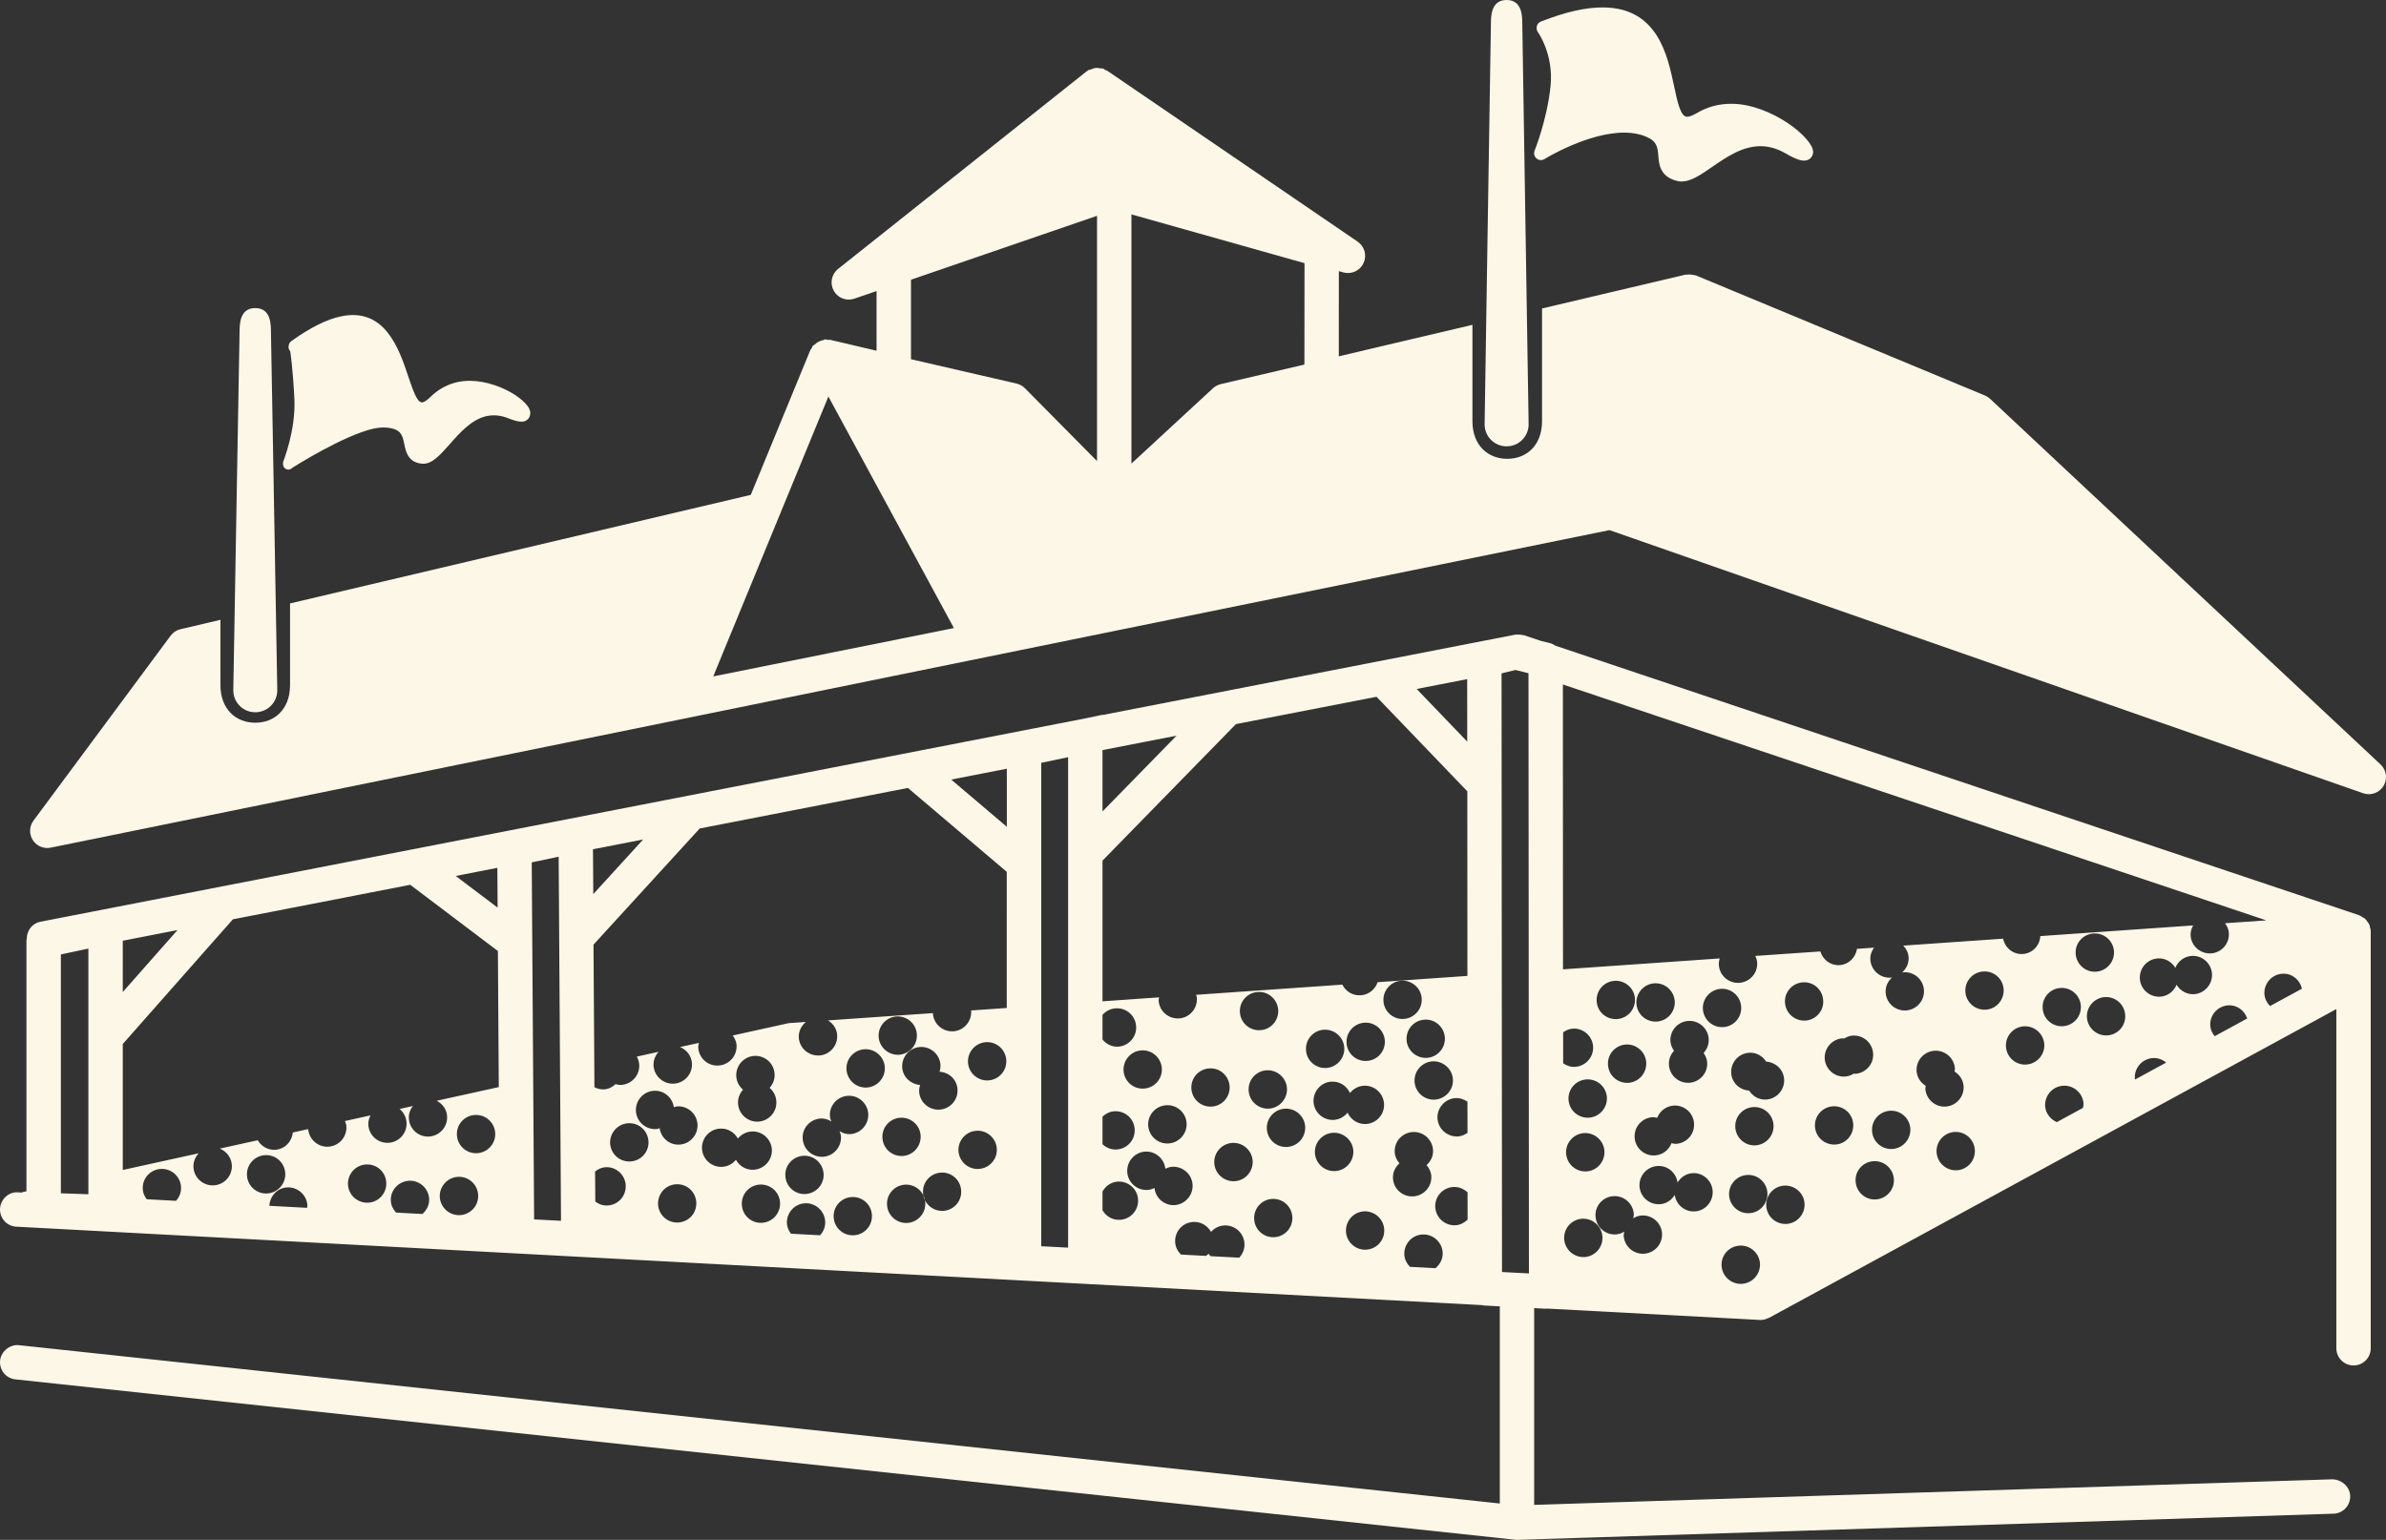 <?xml version="1.0" encoding="utf-8"?>
<!-- Generator: Adobe Illustrator 16.0.0, SVG Export Plug-In . SVG Version: 6.00 Build 0)  -->
<!DOCTYPE svg PUBLIC "-//W3C//DTD SVG 1.1//EN" "http://www.w3.org/Graphics/SVG/1.1/DTD/svg11.dtd">
<svg version="1.1" xmlns="http://www.w3.org/2000/svg" xmlns:xlink="http://www.w3.org/1999/xlink" x="0px" y="0px"
	 width="69.381px" height="44.788px" viewBox="0 0 69.381 44.788" enable-background="new 0 0 69.381 44.788" xml:space="preserve">
<rect x="0" y="0" width="69.381" height="44.788" fill="#333333" stroke="none"/>
<g id="Layer_1">
</g>
<g id="Layer_2">
	<g>
		<path fill="#FDF7E7" d="M68.938,27.06c0-0.001,0-0.002-0.001-0.003c-0.002-0.029-0.015-0.055-0.022-0.083
			c-0.006-0.025-0.006-0.053-0.016-0.076c-0.002-0.004-0.005-0.006-0.006-0.009c-0.001-0.001-0.002-0.002-0.003-0.004
			c-0.003-0.006-0.003-0.012-0.007-0.018c0-0.001-0.001-0.002-0.002-0.002c-0.01-0.021-0.029-0.037-0.043-0.057
			c-0.018-0.025-0.031-0.053-0.055-0.074c-0.001-0.001-0.002-0.004-0.003-0.005s-0.003-0.002-0.005-0.003
			c-0.004-0.004-0.008-0.008-0.013-0.012c-0.017-0.015-0.038-0.021-0.057-0.032c-0.03-0.02-0.058-0.04-0.091-0.054
			c-0.005-0.001-0.008-0.005-0.012-0.006c0,0-0.001-0.001-0.002-0.001c-0.004-0.001-0.007-0.003-0.01-0.004l-23.361-7.836
			c-0.049-0.034-0.104-0.062-0.164-0.076l-0.254-0.063l-0.492-0.165c-0.012-0.004-0.025-0.002-0.037-0.005
			c-0.025-0.007-0.051-0.008-0.078-0.011c-0.039-0.004-0.077-0.007-0.115-0.002c-0.008,0.001-0.016-0.002-0.024,0l-12.008,2.338
			V20.79l-0.452,0.096L1.174,26.81c-0.237,0.046-0.394,0.257-0.395,0.491c-0.003,0.019-0.01,0.035-0.01,0.055v7.293l-0.1,0.021
			c-0.015,0.003-0.025,0.012-0.039,0.017l-0.104-0.006c-0.262-0.027-0.511,0.197-0.525,0.473s0.196,0.511,0.473,0.525l42.631,2.282
			c0.016,0.002,0.029,0.01,0.045,0.011l0.462,0.024v5.735L0.553,39.126c-0.25-0.031-0.521,0.169-0.55,0.444
			c-0.029,0.274,0.169,0.521,0.444,0.55l43.611,4.665c0.017,0.002,0.034,0.003,0.052,0.003c0.001,0,0.001,0,0.001,0
			c0.005,0,0.011,0,0.016,0l23.729-0.761c0.276-0.009,0.493-0.24,0.484-0.516c-0.01-0.275-0.255-0.477-0.516-0.484l-23.213,0.744
			v-5.723l0.321,0.017c0.009,0.001,0.018,0.001,0.026,0.001s0.018-0.005,0.026-0.005l6.115,0.327l0.073,0.004
			c0.01,0.001,0.019,0.001,0.027,0.001c0.078,0,0.149-0.022,0.216-0.055c0.008-0.004,0.016-0.002,0.023-0.006l16.499-8.982v9.866
			c0,0.276,0.224,0.5,0.5,0.5s0.5-0.224,0.5-0.5V27.094c0-0.006-0.003-0.011-0.003-0.017S68.938,27.065,68.938,27.06z
			 M14.462,25.242l0.008,1.157l-1.219-0.921L14.462,25.242z M3.57,27.362l1.591-0.31L3.57,28.854V27.362z M2.57,34.736L1.77,34.708
			v-6.947L2.57,27.59V34.736z M5.118,34.927l-0.852-0.046c-0.061-0.082-0.106-0.174-0.114-0.283C4.126,34.291,4.357,34.023,4.664,34
			c0.308-0.023,0.574,0.205,0.6,0.513C5.276,34.671,5.218,34.817,5.118,34.927z M7.182,34.199c-0.023-0.309,0.206-0.575,0.516-0.6
			c0.307-0.023,0.574,0.207,0.596,0.514c0.023,0.307-0.207,0.575-0.514,0.6C7.475,34.736,7.203,34.505,7.182,34.199z M8.929,35.131
			l-1.096-0.059c0.015-0.278,0.221-0.512,0.505-0.535c0.307-0.021,0.575,0.206,0.601,0.516C8.94,35.08,8.931,35.104,8.929,35.131z
			 M10.721,34.98c-0.309,0.024-0.578-0.205-0.602-0.512c-0.021-0.307,0.208-0.576,0.516-0.598c0.307-0.023,0.573,0.205,0.596,0.512
			C11.256,34.689,11.027,34.957,10.721,34.98z M12.282,35.31l-0.765-0.041c-0.081-0.089-0.141-0.198-0.151-0.328
			c-0.025-0.306,0.205-0.571,0.516-0.597c0.304-0.023,0.57,0.207,0.597,0.513C12.491,35.037,12.41,35.198,12.282,35.31z
			 M13.391,35.342c-0.311,0.023-0.574-0.205-0.602-0.512c-0.021-0.308,0.207-0.575,0.516-0.6c0.309-0.023,0.576,0.207,0.598,0.515
			C13.928,35.051,13.697,35.318,13.391,35.342z M13.885,33.541c-0.309,0.023-0.574-0.207-0.598-0.512
			c-0.025-0.308,0.205-0.576,0.512-0.598c0.308-0.025,0.576,0.205,0.6,0.512S14.191,33.518,13.885,33.541z M12.699,32.017
			c0.165,0.086,0.287,0.243,0.301,0.442c0.024,0.307-0.205,0.573-0.514,0.598c-0.306,0.023-0.572-0.205-0.596-0.514
			c-0.012-0.14,0.036-0.269,0.114-0.373l-0.384,0.085c0.112,0.093,0.188,0.229,0.201,0.386c0.022,0.308-0.205,0.574-0.513,0.598
			c-0.309,0.023-0.575-0.207-0.597-0.514c-0.009-0.103,0.021-0.196,0.062-0.283l-0.743,0.164c0.018,0.048,0.037,0.095,0.042,0.148
			c0.023,0.307-0.205,0.574-0.515,0.598c-0.303,0.024-0.568-0.206-0.596-0.511l-0.447,0.099c-0.025,0.263-0.226,0.479-0.502,0.502
			c-0.219,0.016-0.414-0.1-0.518-0.277l-1.102,0.243c0.189,0.077,0.332,0.252,0.349,0.471c0.023,0.308-0.207,0.573-0.512,0.597
			c-0.309,0.024-0.578-0.205-0.603-0.512c-0.012-0.162,0.049-0.311,0.152-0.42L3.57,34.03v-3.664l3.202-3.627l5.157-1.004
			l2.549,1.926l0.026,3.958L12.699,32.017z M15.531,35.467l-0.069-10.384l0.783-0.165l0.068,10.59L15.531,35.467z M17.243,24.701
			l1.459-0.284l-1.45,1.588L17.243,24.701z M17.681,35.062c-0.141,0.011-0.268-0.035-0.371-0.113l-0.006-0.875
			c0.083-0.065,0.18-0.115,0.294-0.124c0.305-0.024,0.572,0.206,0.596,0.513C18.217,34.772,17.988,35.039,17.681,35.062z
			 M18.343,33.781c-0.31,0.025-0.575-0.203-0.601-0.511c-0.021-0.308,0.207-0.575,0.516-0.599c0.308-0.025,0.574,0.207,0.598,0.513
			C18.881,33.492,18.65,33.76,18.343,33.781z M19.733,35.557c-0.304,0.025-0.574-0.205-0.597-0.512
			c-0.021-0.309,0.205-0.576,0.512-0.599c0.309-0.024,0.575,0.204,0.598,0.513C20.27,35.268,20.042,35.534,19.733,35.557z
			 M19.768,33.291c-0.296,0.023-0.546-0.19-0.587-0.476c-0.03,0.008-0.057,0.022-0.089,0.025c-0.307,0.024-0.577-0.208-0.6-0.513
			c-0.021-0.307,0.204-0.576,0.515-0.6c0.293-0.022,0.546,0.191,0.588,0.478c0.029-0.008,0.056-0.022,0.087-0.024
			c0.308-0.025,0.574,0.205,0.6,0.511C20.304,33.001,20.074,33.268,19.768,33.291z M21.012,33.938
			c-0.306,0.023-0.572-0.206-0.598-0.512c-0.022-0.308,0.207-0.576,0.512-0.599c0.225-0.018,0.427,0.103,0.53,0.288
			c0.093-0.113,0.229-0.191,0.388-0.204c0.307-0.024,0.574,0.206,0.6,0.513c0.021,0.307-0.209,0.574-0.518,0.598
			c-0.224,0.018-0.425-0.103-0.526-0.288C21.306,33.848,21.17,33.927,21.012,33.938z M22.574,32.025
			c0.025,0.305-0.207,0.574-0.512,0.598c-0.308,0.023-0.577-0.207-0.6-0.514c-0.013-0.159,0.045-0.306,0.144-0.414
			c-0.109-0.094-0.185-0.229-0.196-0.384c-0.021-0.306,0.207-0.573,0.516-0.599c0.309-0.021,0.576,0.208,0.597,0.516
			c0.013,0.158-0.045,0.304-0.145,0.413C22.488,31.734,22.563,31.869,22.574,32.025z M22.164,35.566
			c-0.301,0.023-0.57-0.204-0.592-0.512c-0.024-0.307,0.203-0.574,0.51-0.599c0.312-0.024,0.579,0.208,0.6,0.514
			C22.703,35.275,22.477,35.543,22.164,35.566z M24.133,32.473c-0.025-0.309,0.206-0.578,0.516-0.6
			c0.305-0.023,0.571,0.206,0.598,0.514c0.022,0.307-0.207,0.574-0.516,0.6c-0.118,0.008-0.225-0.029-0.319-0.085
			c0.018,0.047,0.037,0.093,0.041,0.145c0.024,0.305-0.208,0.574-0.511,0.599c-0.309,0.021-0.577-0.207-0.6-0.515
			c-0.027-0.307,0.205-0.573,0.51-0.597c0.12-0.01,0.228,0.027,0.322,0.084C24.157,32.57,24.137,32.524,24.133,32.473z
			 M23.35,33.617c0.307-0.023,0.574,0.207,0.598,0.514c0.025,0.307-0.205,0.572-0.516,0.598c-0.304,0.023-0.572-0.206-0.594-0.514
			C22.811,33.909,23.042,33.643,23.35,33.617z M23.848,35.929l-0.847-0.045c-0.062-0.082-0.109-0.176-0.118-0.286
			c-0.022-0.307,0.205-0.575,0.512-0.599c0.308-0.022,0.574,0.208,0.6,0.516C24.006,35.673,23.948,35.819,23.848,35.929z
			 M24.841,35.928c-0.31,0.025-0.575-0.205-0.599-0.511c-0.024-0.308,0.205-0.576,0.514-0.599c0.308-0.023,0.574,0.205,0.598,0.512
			C25.376,35.638,25.148,35.906,24.841,35.928z M25.215,31.631c-0.309,0.023-0.574-0.206-0.6-0.514
			c-0.024-0.307,0.205-0.573,0.516-0.598c0.305-0.023,0.572,0.205,0.598,0.513C25.75,31.34,25.521,31.608,25.215,31.631z
			 M27.842,31.676c0.025,0.307-0.207,0.575-0.514,0.598c-0.306,0.023-0.576-0.205-0.6-0.512c-0.005-0.072,0.007-0.141,0.026-0.205
			c-0.271-0.021-0.499-0.227-0.519-0.504c-0.023-0.307,0.207-0.575,0.514-0.6c0.307-0.021,0.574,0.207,0.598,0.516
			c0.005,0.071-0.007,0.14-0.026,0.204C27.596,31.19,27.822,31.396,27.842,31.676z M26.148,30.678
			c-0.305,0.021-0.574-0.207-0.598-0.516c-0.022-0.306,0.207-0.572,0.513-0.597c0.309-0.022,0.575,0.207,0.597,0.513
			C26.685,30.385,26.455,30.652,26.148,30.678z M26.172,32.511c0.306-0.022,0.576,0.205,0.598,0.513
			c0.021,0.308-0.207,0.574-0.512,0.598c-0.307,0.024-0.574-0.205-0.598-0.514C25.636,32.801,25.865,32.535,26.172,32.511z
			 M26.392,35.57c-0.308,0.023-0.575-0.208-0.598-0.514c-0.024-0.307,0.204-0.574,0.513-0.599c0.307-0.022,0.575,0.206,0.598,0.515
			C26.928,35.279,26.697,35.546,26.392,35.57z M27.437,35.219c-0.306,0.021-0.575-0.207-0.596-0.516
			c-0.025-0.305,0.202-0.572,0.511-0.596s0.574,0.206,0.596,0.512C27.975,34.928,27.744,35.195,27.437,35.219z M28.469,33.999
			c-0.304,0.023-0.572-0.204-0.598-0.513c-0.021-0.305,0.209-0.574,0.514-0.596c0.309-0.025,0.576,0.207,0.6,0.512
			C29.009,33.709,28.777,33.977,28.469,33.999z M28.746,31.424c-0.307,0.023-0.572-0.205-0.598-0.512
			c-0.021-0.308,0.207-0.574,0.516-0.599c0.309-0.023,0.572,0.206,0.597,0.514C29.283,31.133,29.056,31.4,28.746,31.424z
			 M29.277,29.318l-1.039,0.072c0,0.002,0.002,0.004,0.002,0.007c0.02,0.306-0.205,0.575-0.512,0.599
			c-0.309,0.023-0.578-0.207-0.601-0.514c0-0.005,0.002-0.01,0.002-0.015l-3.051,0.212c0.145,0.091,0.252,0.238,0.265,0.422
			c0.023,0.306-0.207,0.574-0.511,0.598c-0.311,0.021-0.581-0.207-0.604-0.512c-0.013-0.187,0.073-0.351,0.206-0.463l-0.5,0.035
			l-1.627,0.359c0.058,0.08,0.103,0.17,0.111,0.275c0.021,0.309-0.209,0.575-0.515,0.598c-0.309,0.025-0.573-0.203-0.598-0.512
			c-0.005-0.051,0.009-0.098,0.017-0.145l-0.547,0.12c0.188,0.078,0.328,0.25,0.346,0.466c0.022,0.307-0.207,0.576-0.516,0.598
			c-0.304,0.025-0.574-0.207-0.6-0.512c-0.011-0.158,0.047-0.305,0.146-0.414l-0.633,0.14c0.037,0.067,0.062,0.142,0.069,0.224
			c0.025,0.307-0.207,0.574-0.514,0.6c-0.062,0.004-0.118-0.008-0.175-0.022c-0.088,0.082-0.198,0.142-0.329,0.151
			c-0.104,0.008-0.198-0.021-0.284-0.062l-0.006-0.989l-0.021-3.158l3.089-3.379l6.054-1.179l2.874,2.44V29.318z M29.277,24.048
			l-1.618-1.374l1.618-0.315V24.048z M31.059,36.289l-0.781-0.041V22.188l0.781-0.165V36.289z M42.673,32.948
			c-0.079,0.056-0.168,0.098-0.271,0.106c-0.309,0.021-0.577-0.209-0.602-0.515c-0.021-0.307,0.211-0.576,0.516-0.599
			c0.132-0.01,0.254,0.034,0.355,0.104L42.673,32.948z M41.646,30.871c0.307-0.021,0.577,0.207,0.602,0.514
			c0.023,0.306-0.209,0.574-0.517,0.598c-0.309,0.023-0.573-0.207-0.598-0.514C41.112,31.164,41.338,30.896,41.646,30.871z
			 M40.901,30.256c-0.021-0.309,0.208-0.576,0.515-0.598c0.305-0.025,0.572,0.205,0.598,0.512c0.023,0.306-0.207,0.574-0.513,0.598
			S40.924,30.561,40.901,30.256z M42.663,19.753l0.002,1.818l-1.471-1.532L42.663,19.753z M32.059,21.817l2.153-0.419l-2.153,2.203
			V21.817z M32.059,25.032l3.88-3.971l4.088-0.795l2.64,2.75l0.003,5.369l-2.611,0.183c-0.068,0.206-0.254,0.363-0.485,0.38
			c-0.233,0.019-0.442-0.11-0.542-0.309l-4.252,0.296c0.008,0.029,0.021,0.056,0.024,0.087c0.02,0.306-0.205,0.575-0.512,0.599
			c-0.309,0.023-0.578-0.207-0.601-0.514c-0.002-0.034,0.009-0.064,0.012-0.098l-1.644,0.115V25.032z M36.822,31.131
			c0.307-0.022,0.577,0.207,0.6,0.515c0.021,0.306-0.209,0.574-0.515,0.599c-0.309,0.021-0.575-0.207-0.598-0.516
			C36.284,31.422,36.514,31.154,36.822,31.131z M36.055,29.451c-0.025-0.307,0.205-0.575,0.513-0.598
			c0.308-0.025,0.574,0.207,0.6,0.512c0.022,0.308-0.205,0.576-0.513,0.598C36.346,29.988,36.077,29.758,36.055,29.451z
			 M35.755,31.589c0.024,0.306-0.208,0.573-0.51,0.597c-0.31,0.024-0.577-0.205-0.601-0.512c-0.025-0.309,0.205-0.576,0.514-0.598
			C35.465,31.052,35.73,31.281,35.755,31.589z M33.904,32.147c0.307-0.024,0.576,0.206,0.6,0.513
			c0.021,0.306-0.209,0.574-0.518,0.598c-0.308,0.023-0.572-0.205-0.598-0.512C33.365,32.438,33.596,32.17,33.904,32.147z
			 M33.27,31.662c-0.308,0.024-0.576-0.205-0.598-0.513c-0.022-0.306,0.205-0.573,0.512-0.597c0.309-0.023,0.574,0.205,0.6,0.513
			C33.807,31.372,33.578,31.639,33.27,31.662z M32.059,29.519c0.093-0.107,0.226-0.18,0.379-0.19
			c0.309-0.023,0.576,0.205,0.598,0.514c0.025,0.306-0.205,0.574-0.514,0.6c-0.188,0.013-0.353-0.074-0.463-0.208V29.519z
			 M32.059,32.479c0.09-0.085,0.204-0.146,0.338-0.156c0.309-0.023,0.574,0.205,0.597,0.512c0.024,0.308-0.204,0.574-0.513,0.598
			c-0.163,0.014-0.312-0.049-0.422-0.152V32.479z M32.58,35.479c-0.222,0.018-0.417-0.099-0.521-0.276v-0.547
			c0.089-0.156,0.241-0.272,0.437-0.287c0.306-0.023,0.574,0.205,0.597,0.514C33.115,35.188,32.887,35.455,32.58,35.479z
			 M33.571,34.555c-0.06,0.027-0.123,0.049-0.192,0.055c-0.31,0.023-0.578-0.207-0.6-0.515c-0.022-0.306,0.208-0.575,0.514-0.599
			c0.3-0.021,0.561,0.2,0.593,0.497c0.06-0.028,0.123-0.05,0.192-0.056c0.307-0.022,0.578,0.209,0.6,0.516
			c0.021,0.305-0.208,0.572-0.512,0.598C33.864,35.073,33.603,34.852,33.571,34.555z M36.034,36.581L35.2,36.537
			c-0.019-0.024-0.041-0.044-0.056-0.07c-0.022,0.025-0.053,0.042-0.079,0.062l-0.723-0.039c-0.094-0.091-0.159-0.21-0.169-0.35
			c-0.025-0.308,0.207-0.575,0.512-0.598c0.226-0.018,0.429,0.104,0.53,0.289c0.093-0.104,0.223-0.175,0.372-0.187
			c0.309-0.022,0.576,0.206,0.599,0.515C36.199,36.323,36.138,36.472,36.034,36.581z M35.91,34.356
			c-0.309,0.022-0.574-0.208-0.6-0.513c-0.023-0.307,0.207-0.576,0.516-0.6c0.304-0.023,0.574,0.207,0.599,0.514
			C36.447,34.064,36.215,34.334,35.91,34.356z M37.066,35.984c-0.307,0.023-0.574-0.205-0.596-0.512
			c-0.025-0.307,0.204-0.576,0.51-0.6c0.309-0.023,0.575,0.207,0.599,0.514C37.602,35.694,37.373,35.961,37.066,35.984z
			 M37.437,33.359c-0.308,0.025-0.575-0.205-0.599-0.512c-0.023-0.308,0.207-0.576,0.513-0.599c0.309-0.024,0.577,0.207,0.601,0.513
			C37.974,33.069,37.746,33.336,37.437,33.359z M37.977,30.55c-0.023-0.308,0.203-0.575,0.512-0.599
			c0.307-0.023,0.575,0.206,0.6,0.514c0.022,0.305-0.208,0.573-0.514,0.598C38.266,31.086,37.999,30.855,37.977,30.55z
			 M38.707,31.461c0.242-0.019,0.454,0.122,0.549,0.33c0.093-0.117,0.229-0.198,0.392-0.211c0.304-0.023,0.573,0.207,0.597,0.514
			s-0.205,0.575-0.514,0.598c-0.241,0.017-0.452-0.122-0.546-0.33c-0.094,0.117-0.23,0.198-0.393,0.211
			c-0.306,0.021-0.57-0.207-0.596-0.512C38.175,31.754,38.4,31.484,38.707,31.461z M38.236,33.548
			c-0.023-0.308,0.207-0.575,0.515-0.599c0.306-0.023,0.577,0.208,0.601,0.514c0.021,0.307-0.21,0.575-0.516,0.598
			C38.528,34.084,38.262,33.855,38.236,33.548z M39.736,36.348c-0.303,0.022-0.573-0.207-0.597-0.514
			c-0.021-0.307,0.205-0.576,0.511-0.6c0.307-0.021,0.577,0.207,0.6,0.516C40.275,36.057,40.045,36.324,39.736,36.348z
			 M39.754,30.857c-0.309,0.025-0.575-0.205-0.598-0.512c-0.023-0.308,0.207-0.574,0.512-0.598c0.307-0.025,0.574,0.205,0.6,0.512
			C40.291,30.568,40.062,30.836,39.754,30.857z M40.229,29.122c-0.023-0.306,0.207-0.573,0.512-0.597
			c0.307-0.023,0.578,0.207,0.6,0.512c0.022,0.307-0.208,0.574-0.514,0.599S40.251,29.432,40.229,29.122z M40.506,34.285
			c-0.014-0.179,0.064-0.337,0.188-0.449c-0.073-0.086-0.128-0.189-0.137-0.311c-0.025-0.307,0.204-0.573,0.513-0.599
			c0.308-0.022,0.575,0.206,0.6,0.515c0.014,0.178-0.064,0.336-0.188,0.448c0.073,0.086,0.129,0.188,0.138,0.311
			c0.022,0.306-0.207,0.573-0.516,0.597C40.798,34.82,40.528,34.592,40.506,34.285z M41.74,36.887l-0.741-0.04
			c-0.088-0.09-0.152-0.206-0.163-0.341c-0.023-0.307,0.207-0.576,0.512-0.599c0.305-0.024,0.578,0.206,0.602,0.513
			C41.965,36.608,41.876,36.775,41.74,36.887z M42.334,35.637c-0.305,0.023-0.575-0.207-0.598-0.514
			c-0.025-0.309,0.209-0.574,0.512-0.598c0.165-0.013,0.315,0.051,0.426,0.156l0.001,0.793
			C42.584,35.562,42.469,35.626,42.334,35.637z M43.676,36.998l-0.013-17.413l0.406-0.098l0.377,0.095l0.013,17.457L43.676,36.998z
			 M45.446,19.909L65.9,26.77l-1.2,0.083c0.059,0.081,0.104,0.172,0.111,0.278c0.025,0.31-0.207,0.574-0.511,0.599
			c-0.309,0.022-0.575-0.206-0.601-0.513c-0.008-0.109,0.025-0.209,0.074-0.3l-4.443,0.31c-0.018,0.272-0.223,0.5-0.507,0.521
			c-0.28,0.021-0.521-0.177-0.575-0.446l-2.904,0.202c0.084,0.089,0.145,0.201,0.154,0.332c0.015,0.182-0.066,0.343-0.193,0.454
			c0.015-0.002,0.025-0.01,0.04-0.011c0.309-0.024,0.577,0.205,0.6,0.512c0.023,0.307-0.207,0.574-0.515,0.598
			c-0.306,0.024-0.575-0.205-0.598-0.513c-0.014-0.181,0.066-0.34,0.191-0.451c-0.015,0.002-0.025,0.01-0.04,0.011
			c-0.302,0.021-0.57-0.205-0.596-0.514c-0.011-0.135,0.034-0.257,0.106-0.359l-0.494,0.035c-0.04,0.249-0.238,0.452-0.499,0.473
			c-0.267,0.02-0.493-0.153-0.567-0.398l-1.891,0.131c0.025,0.058,0.047,0.119,0.053,0.186c0.024,0.305-0.207,0.572-0.514,0.596
			c-0.31,0.023-0.576-0.205-0.599-0.512c-0.006-0.068,0.005-0.135,0.023-0.197l-4.556,0.317L45.446,19.909z M60.357,27.749
			c-0.024-0.308,0.205-0.575,0.516-0.597c0.307-0.024,0.574,0.205,0.598,0.512c0.023,0.306-0.209,0.574-0.513,0.598
			C60.647,28.285,60.383,28.057,60.357,27.749z M60.507,29.249c0.025,0.306-0.205,0.575-0.513,0.599
			c-0.307,0.024-0.574-0.207-0.596-0.513c-0.025-0.308,0.204-0.576,0.511-0.599C60.215,28.711,60.484,28.943,60.507,29.249z
			 M51.365,31.981c-0.212,0.017-0.396-0.093-0.503-0.26c-0.273-0.017-0.501-0.224-0.521-0.503c-0.022-0.306,0.205-0.574,0.514-0.597
			c0.21-0.017,0.396,0.091,0.503,0.257c0.272,0.02,0.499,0.225,0.521,0.504C51.903,31.689,51.673,31.957,51.365,31.981z
			 M51.57,32.712c0.024,0.31-0.207,0.576-0.513,0.601c-0.307,0.023-0.573-0.207-0.597-0.514c-0.024-0.308,0.205-0.574,0.511-0.598
			C51.28,32.176,51.549,32.407,51.57,32.712z M49.641,30.896c0.025,0.306-0.207,0.573-0.511,0.597
			c-0.308,0.023-0.577-0.205-0.6-0.513c-0.012-0.161,0.047-0.308,0.148-0.417c-0.055-0.079-0.097-0.167-0.104-0.27
			c-0.025-0.305,0.204-0.574,0.514-0.598c0.305-0.022,0.574,0.207,0.597,0.514c0.013,0.161-0.047,0.308-0.147,0.417
			C49.592,30.705,49.634,30.793,49.641,30.896z M46.211,32.508c-0.311,0.023-0.576-0.207-0.6-0.513
			c-0.024-0.308,0.205-0.575,0.516-0.599c0.309-0.021,0.573,0.206,0.598,0.512C46.748,32.217,46.516,32.483,46.211,32.508z
			 M46.654,33.471c0.021,0.306-0.205,0.576-0.513,0.6c-0.311,0.022-0.575-0.207-0.601-0.516c-0.022-0.305,0.207-0.574,0.516-0.598
			C46.363,32.936,46.629,33.166,46.654,33.471z M46.429,29.129c-0.025-0.309,0.207-0.576,0.513-0.6
			c0.307-0.023,0.577,0.207,0.6,0.514c0.021,0.307-0.209,0.574-0.515,0.598C46.719,29.664,46.449,29.436,46.429,29.129z
			 M47.268,30.381c0.309-0.022,0.578,0.207,0.601,0.515c0.022,0.306-0.205,0.573-0.513,0.599c-0.311,0.022-0.574-0.207-0.598-0.515
			C46.732,30.675,46.963,30.406,47.268,30.381z M47.585,29.201c-0.021-0.309,0.208-0.577,0.516-0.6
			c0.306-0.023,0.572,0.207,0.598,0.514c0.022,0.307-0.208,0.574-0.513,0.598C47.875,29.736,47.61,29.508,47.585,29.201z
			 M48.048,32.495c0.049-0.004,0.094,0.009,0.141,0.017c0.074-0.191,0.252-0.337,0.474-0.355c0.307-0.022,0.576,0.207,0.597,0.514
			c0.023,0.307-0.204,0.573-0.511,0.598c-0.05,0.004-0.097-0.009-0.144-0.018c-0.076,0.193-0.254,0.339-0.474,0.355
			c-0.307,0.025-0.575-0.206-0.598-0.512C47.508,32.787,47.738,32.519,48.048,32.495z M49.518,29.359
			c-0.023-0.305,0.207-0.572,0.515-0.598c0.308-0.023,0.574,0.208,0.597,0.514c0.023,0.308-0.205,0.576-0.512,0.599
			C49.809,29.896,49.542,29.668,49.518,29.359z M45.454,30.026c0.079-0.056,0.168-0.099,0.272-0.106
			c0.305-0.025,0.574,0.205,0.598,0.512c0.025,0.307-0.209,0.574-0.516,0.598c-0.132,0.01-0.253-0.034-0.354-0.104V30.026z
			 M46.084,36.562c-0.309,0.022-0.574-0.209-0.6-0.516c-0.023-0.305,0.203-0.572,0.515-0.598c0.303-0.021,0.572,0.207,0.597,0.516
			C46.619,36.271,46.388,36.539,46.084,36.562z M47.814,36.465c-0.305,0.024-0.573-0.204-0.599-0.512
			c-0.004-0.045,0.01-0.086,0.016-0.129c-0.07,0.042-0.149,0.073-0.237,0.08c-0.308,0.023-0.572-0.207-0.598-0.514
			c-0.027-0.309,0.205-0.576,0.512-0.598c0.309-0.023,0.574,0.205,0.6,0.514c0.003,0.045-0.009,0.086-0.017,0.129
			c0.072-0.043,0.15-0.074,0.239-0.081c0.305-0.024,0.574,0.206,0.599,0.514C48.35,36.174,48.121,36.441,47.814,36.465z
			 M49.289,35.234c-0.294,0.022-0.548-0.189-0.59-0.478c-0.091,0.146-0.239,0.255-0.424,0.269c-0.309,0.024-0.575-0.205-0.601-0.512
			c-0.021-0.307,0.209-0.576,0.515-0.598c0.297-0.023,0.55,0.19,0.591,0.478c0.092-0.146,0.24-0.255,0.426-0.27
			c0.304-0.024,0.572,0.206,0.595,0.513C49.822,34.943,49.595,35.213,49.289,35.234z M50.661,37.341
			c-0.306,0.024-0.574-0.205-0.6-0.513c-0.023-0.309,0.207-0.574,0.515-0.597c0.307-0.024,0.575,0.204,0.601,0.511
			C51.197,37.05,50.969,37.318,50.661,37.341z M50.878,35.286c-0.306,0.024-0.575-0.206-0.598-0.514
			c-0.023-0.305,0.209-0.573,0.515-0.597c0.307-0.023,0.575,0.206,0.598,0.514C51.414,34.996,51.184,35.264,50.878,35.286z
			 M51.961,35.598c-0.311,0.024-0.577-0.207-0.601-0.514c-0.022-0.307,0.205-0.574,0.511-0.599c0.309-0.022,0.579,0.206,0.602,0.515
			C52.494,35.307,52.266,35.574,51.961,35.598z M51.905,29.17c-0.025-0.306,0.205-0.574,0.516-0.598
			c0.306-0.023,0.572,0.206,0.593,0.512c0.03,0.309-0.204,0.576-0.508,0.6C52.197,29.707,51.929,29.477,51.905,29.17z
			 M53.377,33.289c-0.308,0.023-0.577-0.206-0.6-0.514c-0.025-0.307,0.207-0.572,0.513-0.597c0.308-0.024,0.577,0.205,0.599,0.513
			C53.912,32.998,53.684,33.268,53.377,33.289z M53.905,31.227c-0.073,0.045-0.154,0.078-0.245,0.085
			c-0.306,0.024-0.574-0.204-0.6-0.513c-0.021-0.307,0.209-0.574,0.516-0.598c0.017-0.001,0.032,0.006,0.049,0.006
			c0.073-0.045,0.153-0.078,0.244-0.086c0.308-0.021,0.575,0.207,0.598,0.515c0.025,0.306-0.209,0.572-0.513,0.597
			C53.937,31.233,53.922,31.227,53.905,31.227z M54.555,34.886c-0.305,0.024-0.573-0.206-0.596-0.513
			c-0.027-0.307,0.202-0.574,0.511-0.598c0.31-0.023,0.576,0.206,0.6,0.514C55.094,34.594,54.864,34.862,54.555,34.886z
			 M55.033,33.419c-0.307,0.022-0.574-0.206-0.596-0.515c-0.025-0.307,0.205-0.572,0.512-0.596c0.307-0.025,0.574,0.205,0.6,0.512
			C55.57,33.127,55.342,33.396,55.033,33.419z M55.986,31.672c-0.003-0.031,0.008-0.059,0.011-0.089
			c-0.145-0.092-0.25-0.239-0.265-0.421c-0.023-0.308,0.203-0.574,0.514-0.6c0.307-0.023,0.576,0.206,0.6,0.514
			c0.002,0.031-0.009,0.06-0.012,0.09c0.144,0.091,0.249,0.238,0.264,0.421c0.022,0.306-0.207,0.574-0.516,0.599
			C56.275,32.207,56.012,31.979,55.986,31.672z M56.913,34.038c-0.308,0.022-0.574-0.206-0.6-0.515
			c-0.023-0.305,0.204-0.574,0.515-0.599c0.307-0.022,0.574,0.208,0.596,0.515C57.449,33.746,57.22,34.014,56.913,34.038z
			 M57.75,29.367c-0.308,0.023-0.577-0.207-0.6-0.514c-0.023-0.308,0.207-0.574,0.515-0.596c0.304-0.025,0.575,0.203,0.597,0.51
			C58.284,29.076,58.057,29.344,57.75,29.367z M58.926,30.963c-0.304,0.023-0.572-0.205-0.596-0.512
			c-0.023-0.308,0.207-0.574,0.51-0.599c0.312-0.023,0.578,0.206,0.604,0.513C59.467,30.672,59.236,30.939,58.926,30.963z
			 M60.569,32.224l-0.76,0.414c-0.183-0.08-0.321-0.248-0.339-0.459c-0.021-0.308,0.207-0.576,0.516-0.599
			c0.307-0.023,0.574,0.207,0.6,0.513C60.589,32.139,60.577,32.181,60.569,32.224z M61.285,30.115
			c-0.307,0.023-0.574-0.207-0.6-0.514c-0.023-0.307,0.207-0.574,0.516-0.6c0.305-0.022,0.574,0.209,0.596,0.515
			C61.822,29.824,61.592,30.092,61.285,30.115z M62.085,31.398c-0.001-0.008-0.006-0.015-0.007-0.023
			c-0.023-0.306,0.206-0.574,0.514-0.6c0.15-0.011,0.29,0.041,0.397,0.131L62.085,31.398z M63.809,28.916
			c-0.218,0.016-0.412-0.098-0.518-0.273c-0.078,0.188-0.251,0.328-0.467,0.346c-0.309,0.021-0.577-0.207-0.6-0.513
			c-0.023-0.307,0.207-0.575,0.514-0.599c0.22-0.017,0.412,0.098,0.517,0.272c0.078-0.188,0.252-0.328,0.468-0.345
			c0.309-0.023,0.572,0.205,0.598,0.513C64.343,28.625,64.111,28.891,63.809,28.916z M64.399,30.139
			c-0.067-0.085-0.119-0.183-0.128-0.299c-0.023-0.307,0.207-0.574,0.514-0.598c0.261-0.02,0.48,0.146,0.56,0.381L64.399,30.139z
			 M66.009,29.262c-0.088-0.09-0.152-0.206-0.163-0.343c-0.022-0.306,0.207-0.573,0.516-0.597c0.276-0.021,0.515,0.172,0.574,0.436
			L66.009,29.262z"/>
		<path fill="#FDF7E7" d="M69.223,22.235L57.871,11.602c-0.044-0.041-0.095-0.073-0.149-0.097L49.32,8.013
			c-0.008-0.003-0.017-0.002-0.024-0.005C49.272,8,49.251,8,49.228,7.995c-0.059-0.012-0.115-0.015-0.173-0.006
			c-0.014,0.003-0.027-0.005-0.041-0.001L44.84,8.972v3.278c0,0.706-0.453,1.095-1.012,1.095s-1.012-0.389-1.012-1.095V9.448
			l-3.886,0.916l0.002-2.477l0.131,0.036c0.045,0.012,0.089,0.018,0.133,0.018c0.19,0,0.37-0.109,0.454-0.29
			c0.103-0.222,0.029-0.485-0.172-0.623L32.19,2.053c-0.016-0.011-0.035-0.008-0.051-0.016C32.122,2.026,32.11,2.008,32.09,2
			c-0.033-0.014-0.067-0.006-0.103-0.012c-0.037-0.006-0.069-0.015-0.106-0.013c-0.06,0.004-0.111,0.022-0.166,0.047
			c-0.024,0.01-0.052,0.006-0.074,0.021c-0.007,0.005-0.01,0.014-0.017,0.02c-0.008,0.006-0.02,0.005-0.027,0.012L24.37,7.822
			c-0.19,0.151-0.244,0.418-0.127,0.632c0.09,0.164,0.26,0.26,0.438,0.26c0.054,0,0.108-0.009,0.162-0.027l0.646-0.221v1.735
			L24.14,9.884c-0.021-0.006-0.043,0.006-0.064,0.003c-0.027-0.001-0.049-0.02-0.076-0.016c-0.025,0.001-0.043,0.019-0.067,0.023
			c-0.047,0.01-0.087,0.022-0.13,0.045s-0.078,0.049-0.114,0.083c-0.019,0.018-0.044,0.023-0.06,0.044
			c-0.014,0.018-0.012,0.041-0.023,0.06c-0.012,0.021-0.033,0.032-0.042,0.054l-1.733,4.214L8.434,17.551v2.375
			c0,0.706-0.452,1.095-1.012,1.095c-0.558,0-1.012-0.389-1.012-1.095v-1.898l-1.161,0.273c-0.115,0.026-0.217,0.094-0.287,0.188
			l-3.988,5.379c-0.124,0.166-0.132,0.392-0.021,0.566c0.093,0.146,0.253,0.231,0.422,0.231c0.033,0,0.066-0.003,0.1-0.01
			L46.8,15.419l21.916,7.653c0.055,0.02,0.11,0.028,0.165,0.028c0.171,0,0.335-0.088,0.428-0.241
			C69.431,22.657,69.396,22.397,69.223,22.235z M20.74,19.674l3.348-8.14l0.082,0.15l3.568,6.584L20.74,19.674z M31.9,13.411
			l-2.096-2.118c-0.066-0.067-0.15-0.114-0.243-0.136l-3.071-0.709V8.136l5.41-1.859V13.411z M37.93,10.604l-2.433,0.568
			c-0.084,0.021-0.161,0.062-0.225,0.12L32.9,13.484V6.236l5.033,1.418L37.93,10.604z"/>
		<path fill="#FDF7E7" d="M43.81,12.982c0.353,0,0.64-0.286,0.64-0.64l-0.095-5.979l-0.09-5.726C44.265,0.286,44.162,0,43.81,0
			c-0.354,0-0.456,0.286-0.456,0.639l-0.091,5.758l-0.093,5.946C43.17,12.696,43.455,12.982,43.81,12.982z"/>
		<path fill="#FDF7E7" d="M44.912,4.626c0.011-0.007,1.266-0.78,2.342-0.769C47.486,3.86,47.695,3.9,47.87,3.977
			c0.315,0.132,0.331,0.311,0.352,0.557c0.019,0.246,0.049,0.617,0.562,0.732c0.035,0.008,0.072,0.013,0.11,0.013
			c0.276,0.003,0.558-0.194,0.885-0.419c0.417-0.287,0.888-0.615,1.429-0.608c0.245,0.004,0.48,0.073,0.729,0.218
			c0.308,0.178,0.443,0.201,0.516,0.202c0.088,0,0.145-0.03,0.177-0.056c0.056-0.047,0.093-0.117,0.093-0.193
			c0.006-0.412-1.227-1.393-2.358-1.404c-0.372-0.004-0.718,0.086-1.025,0.271c-0.149,0.088-0.238,0.105-0.287,0.105
			c-0.187-0.002-0.276-0.434-0.374-0.891c-0.191-0.904-0.48-2.271-2.047-2.288c-0.509-0.007-1.108,0.129-1.826,0.411
			c-0.058,0.022-0.1,0.071-0.117,0.131c-0.016,0.059-0.008,0.123,0.029,0.174c0.003,0.007,0.465,0.645,0.369,1.575
			c-0.1,0.974-0.461,1.866-0.463,1.874c-0.034,0.082-0.011,0.174,0.057,0.229C44.745,4.666,44.838,4.672,44.912,4.626z"/>
		<path fill="#FDF7E7" d="M7.422,20.717c0.355,0,0.641-0.285,0.641-0.639l-0.106-6.031L7.878,9.6c0-0.354-0.101-0.639-0.456-0.639
			c-0.353,0-0.455,0.285-0.455,0.639l-0.078,4.446l-0.105,6.032C6.783,20.432,7.069,20.717,7.422,20.717z"/>
		<path fill="#FDF7E7" d="M8.306,13.635c0.062,0.04,0.141,0.029,0.192-0.027c0.01-0.008,1.503-0.957,2.381-1.145
			c0.191-0.039,0.366-0.039,0.521-0.002c0.271,0.066,0.309,0.227,0.355,0.451c0.045,0.223,0.116,0.562,0.551,0.576
			c0.029,0,0.062-0.002,0.092-0.01c0.229-0.047,0.431-0.282,0.674-0.552c0.301-0.343,0.643-0.731,1.086-0.825
			c0.202-0.042,0.408-0.021,0.625,0.066c0.275,0.108,0.387,0.104,0.446,0.092c0.069-0.016,0.112-0.054,0.138-0.085
			c0.041-0.052,0.06-0.125,0.051-0.194c-0.048-0.381-1.178-1.064-2.104-0.869c-0.304,0.066-0.576,0.214-0.805,0.442
			c-0.111,0.108-0.182,0.14-0.222,0.149c-0.151,0.033-0.28-0.351-0.416-0.755c-0.269-0.805-0.679-2.017-1.961-1.744
			C9.492,9.291,9.021,9.529,8.47,9.922c-0.042,0.03-0.071,0.084-0.078,0.143s0.009,0.113,0.048,0.154
			c0.002,0.006,0.078,0.515,0.121,1.393c0.04,0.922-0.328,1.814-0.328,1.824C8.217,13.516,8.242,13.598,8.306,13.635z"/>
	</g>
</g>
</svg>
